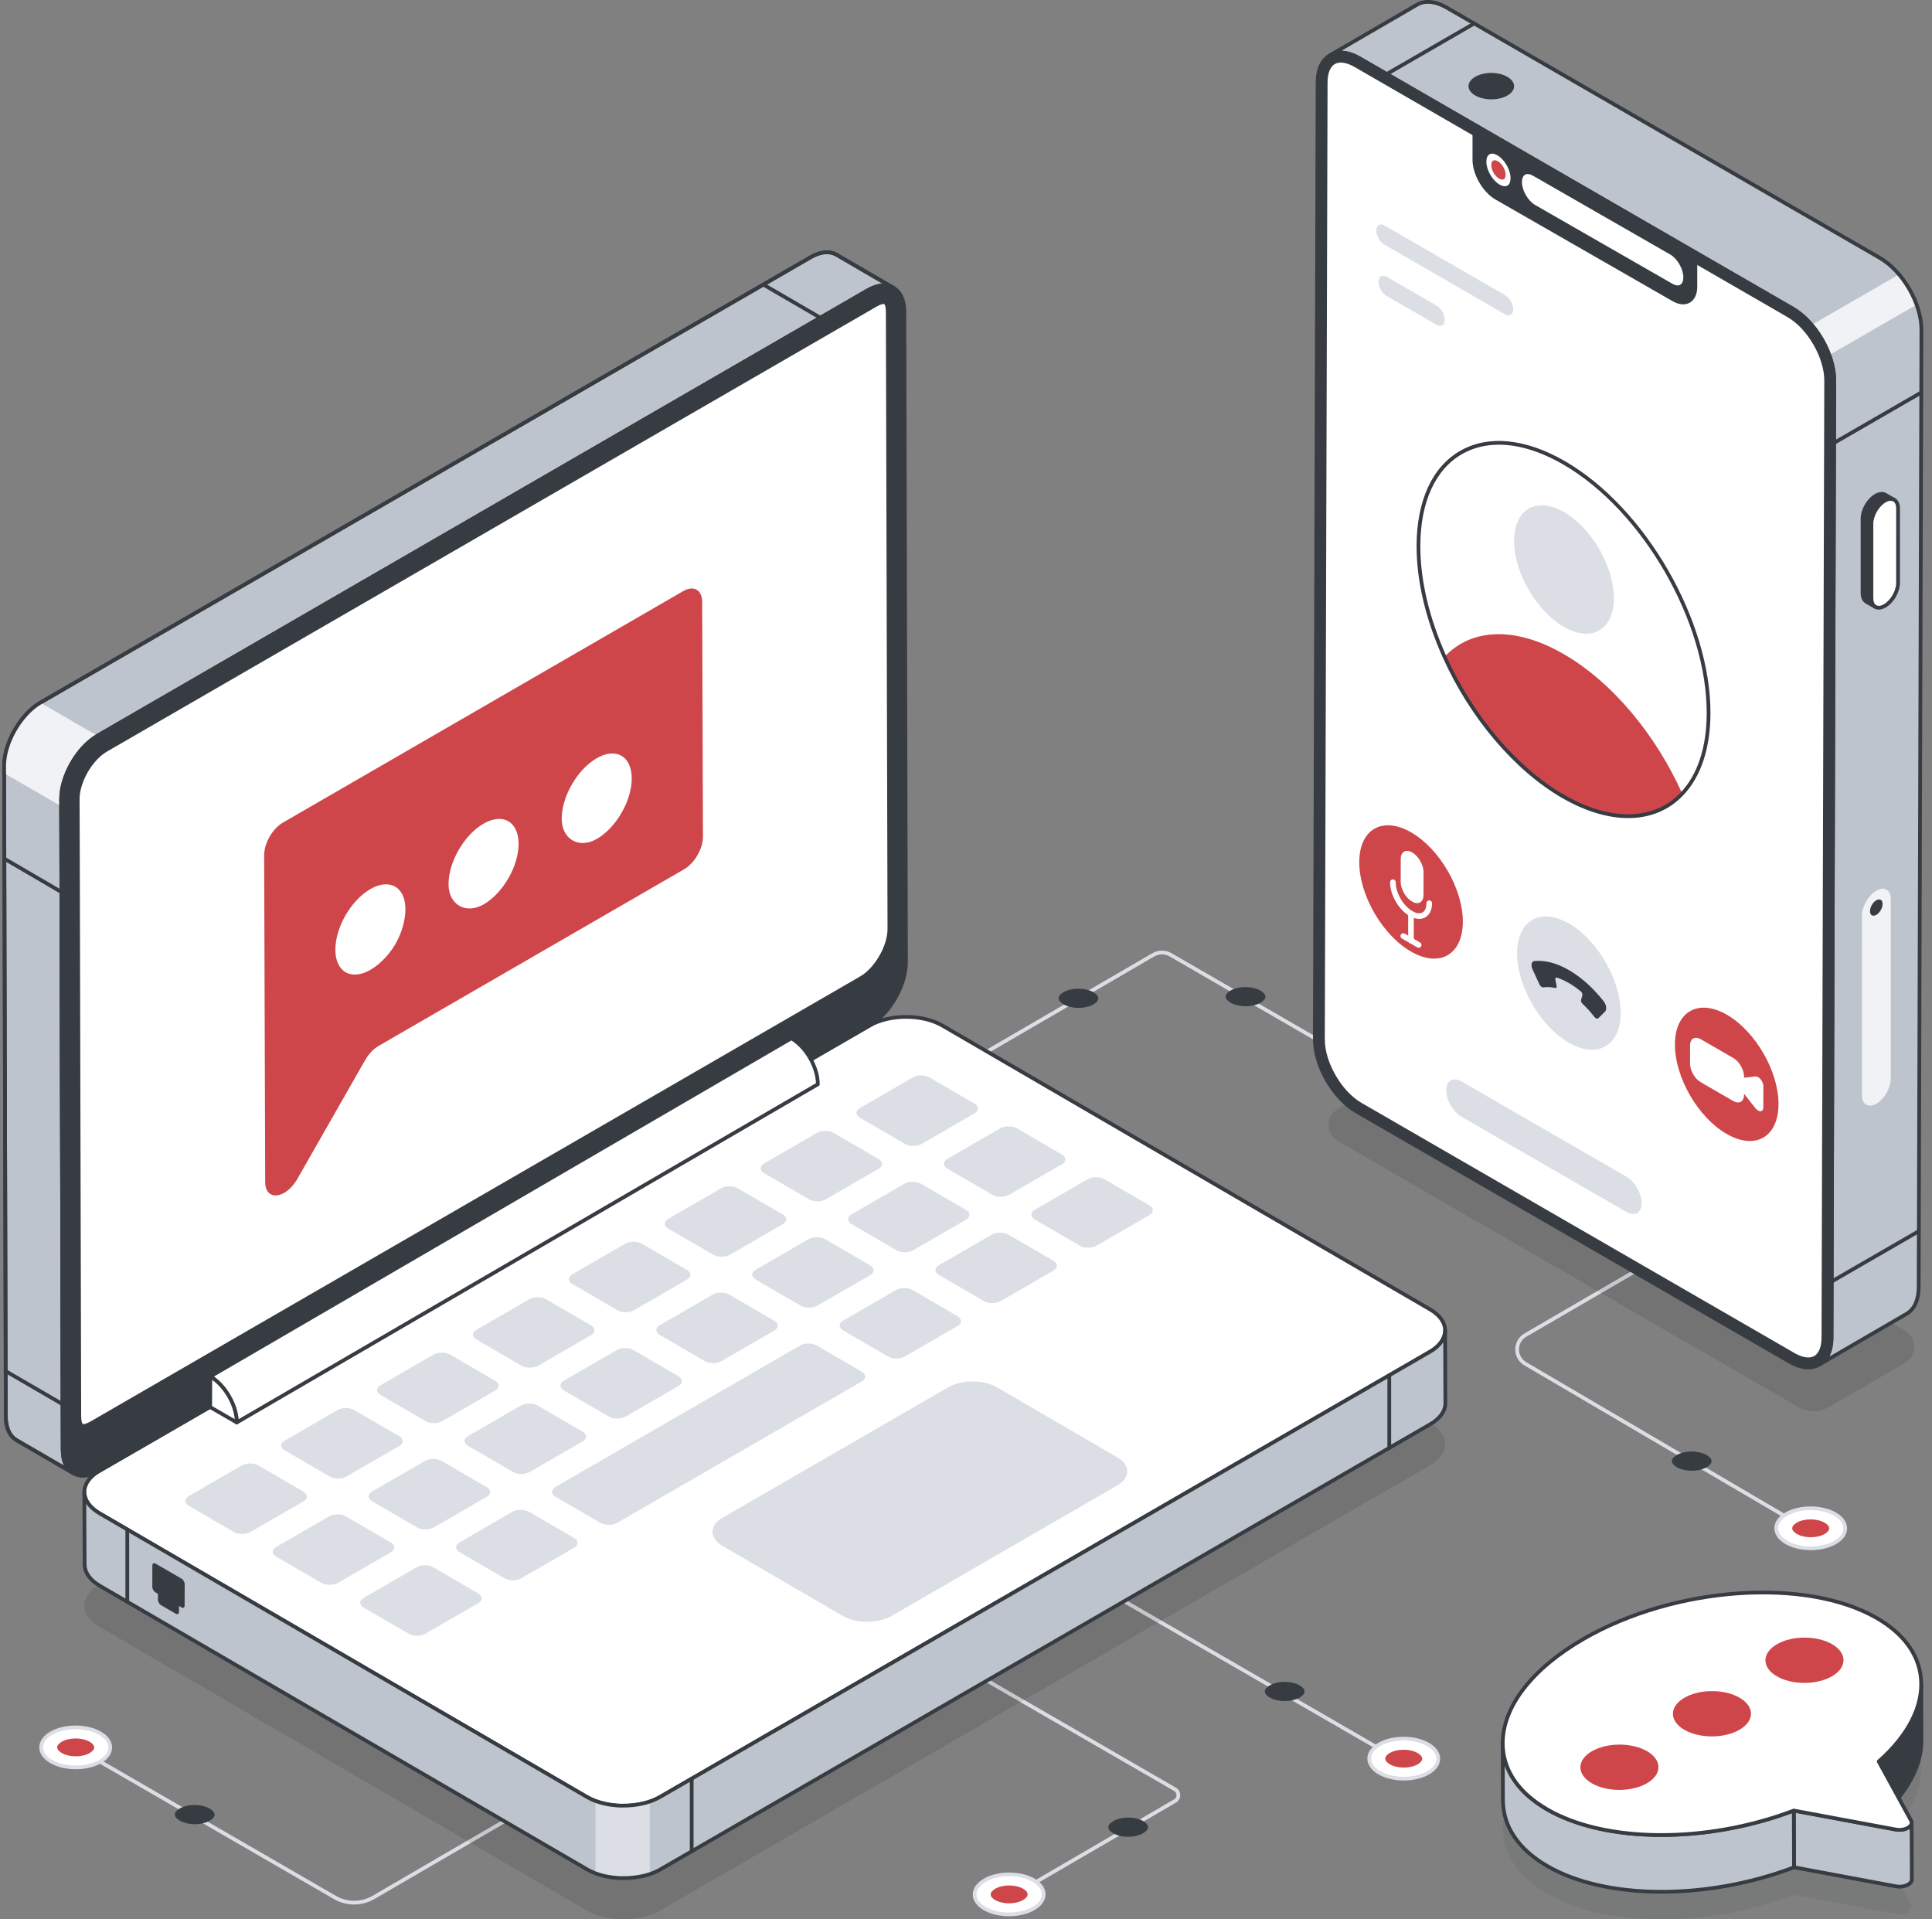 <svg width="151" height="150" viewBox="0 0 151 150" fill="none" xmlns="http://www.w3.org/2000/svg">
<rect x="0" y="0" width="151" height="150" fill="#808080" stroke="none"/>
<path d="M140.461 119.197C140.436 119.197 140.41 119.191 140.387 119.177L119.146 106.711C118.698 106.451 118.428 105.985 118.428 105.465C118.426 104.944 118.695 104.478 119.143 104.216L134.041 95.546C134.111 95.504 134.201 95.529 134.241 95.598C134.282 95.668 134.258 95.758 134.189 95.799L119.291 104.469C118.933 104.677 118.72 105.049 118.72 105.464C118.721 105.879 118.936 106.251 119.293 106.458L140.535 118.923C140.605 118.965 140.628 119.055 140.587 119.124C140.56 119.172 140.511 119.197 140.461 119.197Z" fill="#DBDEE4"/>
<path d="M139.621 120.546C138.564 119.935 138.558 118.944 139.608 118.333C140.658 117.722 142.366 117.723 143.423 118.333C144.48 118.944 144.485 119.935 143.435 120.546C142.385 121.157 140.677 121.158 139.621 120.546Z" fill="white"/>
<path d="M141.529 121.147C140.812 121.147 140.094 120.989 139.547 120.673C138.987 120.349 138.678 119.91 138.678 119.435C138.676 118.965 138.981 118.528 139.534 118.206C140.622 117.572 142.399 117.572 143.496 118.205C144.055 118.529 144.364 118.968 144.364 119.442C144.365 119.913 144.061 120.349 143.508 120.671C142.963 120.989 142.246 121.147 141.529 121.147ZM141.511 118.019C140.847 118.019 140.184 118.165 139.681 118.459C139.222 118.726 138.97 119.073 138.97 119.435C138.971 119.8 139.228 120.15 139.693 120.419C140.708 121.006 142.353 121.006 143.361 120.419C143.82 120.152 144.073 119.806 144.072 119.443C144.071 119.078 143.815 118.729 143.35 118.459C142.842 118.166 142.177 118.019 141.511 118.019Z" fill="#DBDEE4"/>
<path d="M141.514 118.742C141.926 118.742 142.325 118.836 142.608 119C142.835 119.131 142.966 119.293 142.966 119.443C142.966 119.592 142.839 119.752 142.615 119.881C142.335 120.045 141.937 120.139 141.525 120.139C141.114 120.139 140.715 120.045 140.433 119.881C140.205 119.75 140.074 119.588 140.074 119.437C140.074 119.289 140.202 119.129 140.425 118.999C140.706 118.836 141.103 118.742 141.514 118.742Z" fill="#CE464A"/>
<path d="M132.213 113.439C132.655 113.439 133.083 113.54 133.387 113.716C133.632 113.857 133.772 114.031 133.772 114.192C133.772 114.351 133.635 114.523 133.395 114.663C133.093 114.838 132.666 114.939 132.225 114.939C131.783 114.939 131.355 114.838 131.051 114.662C130.806 114.521 130.666 114.347 130.666 114.186C130.666 114.027 130.803 113.855 131.043 113.715C131.344 113.54 131.771 113.439 132.213 113.439Z" fill="#373B42"/>
<path d="M27.679 148.839C27.135 148.839 26.589 148.699 26.102 148.418L6.232 136.928C6.161 136.888 6.138 136.798 6.178 136.728C6.218 136.657 6.309 136.634 6.378 136.674L26.249 148.163C27.134 148.676 28.233 148.673 29.117 148.16L48.851 136.675C48.921 136.633 49.011 136.657 49.052 136.727C49.092 136.797 49.069 136.887 48.999 136.927L29.265 148.412C28.775 148.697 28.227 148.839 27.679 148.839Z" fill="#DBDEE4"/>
<path d="M7.815 135.454C8.872 136.065 8.878 137.056 7.828 137.667C6.778 138.278 5.07 138.278 4.013 137.667C2.956 137.056 2.951 136.065 4.001 135.455C5.051 134.843 6.759 134.843 7.815 135.454Z" fill="white"/>
<path d="M5.925 138.269C5.207 138.269 4.488 138.111 3.941 137.795C3.381 137.471 3.072 137.032 3.072 136.558C3.072 136.087 3.376 135.65 3.929 135.329C5.019 134.695 6.795 134.696 7.89 135.328C8.451 135.652 8.76 136.091 8.76 136.565C8.761 137.036 8.457 137.473 7.904 137.795C7.359 138.111 6.642 138.269 5.925 138.269ZM5.907 135.142C5.243 135.142 4.579 135.288 4.076 135.581C3.617 135.849 3.364 136.196 3.365 136.558C3.366 136.922 3.622 137.272 4.087 137.541C5.101 138.128 6.747 138.129 7.756 137.543C8.215 137.276 8.468 136.928 8.467 136.567C8.466 136.202 8.209 135.852 7.743 135.583C7.236 135.288 6.57 135.142 5.907 135.142Z" fill="#DBDEE4"/>
<path d="M5.921 137.26C5.509 137.26 5.11 137.166 4.827 137.002C4.6 136.871 4.47 136.709 4.469 136.559C4.469 136.41 4.596 136.25 4.82 136.121C5.1 135.957 5.498 135.863 5.91 135.863C6.321 135.863 6.72 135.957 7.002 136.121C7.23 136.252 7.361 136.414 7.361 136.565C7.361 136.713 7.233 136.873 7.01 137.003C6.729 137.166 6.332 137.26 5.921 137.26Z" fill="#CE464A"/>
<path d="M15.223 142.564C14.781 142.564 14.353 142.463 14.049 142.287C13.804 142.146 13.664 141.972 13.664 141.811C13.664 141.652 13.801 141.48 14.041 141.34C14.343 141.165 14.77 141.064 15.211 141.064C15.653 141.064 16.081 141.165 16.385 141.341C16.63 141.482 16.77 141.656 16.77 141.817C16.77 141.976 16.633 142.148 16.393 142.288C16.092 142.463 15.666 142.564 15.223 142.564Z" fill="#373B42"/>
<path d="M77.887 149.018C77.837 149.018 77.788 148.992 77.761 148.945C77.721 148.876 77.744 148.786 77.814 148.745L91.764 140.626C91.883 140.557 91.954 140.433 91.953 140.296C91.953 140.158 91.882 140.035 91.763 139.966L70.728 127.803C70.657 127.763 70.634 127.673 70.674 127.603C70.714 127.532 70.805 127.509 70.874 127.549L91.91 139.712C92.12 139.833 92.246 140.052 92.246 140.295C92.246 140.538 92.121 140.756 91.911 140.877L77.961 148.996C77.938 149.011 77.913 149.018 77.887 149.018Z" fill="#DBDEE4"/>
<path d="M110.265 138.236C110.24 138.236 110.215 138.23 110.192 138.216L78.806 120.069C78.735 120.028 78.712 119.938 78.752 119.868C78.792 119.797 78.883 119.775 78.952 119.814L110.338 137.962C110.409 138.002 110.432 138.092 110.392 138.162C110.365 138.209 110.316 138.236 110.265 138.236Z" fill="#DBDEE4"/>
<path d="M107.812 138.548C106.755 137.937 106.749 136.946 107.799 136.335C108.849 135.724 110.558 135.725 111.615 136.335C112.671 136.946 112.677 137.937 111.627 138.548C110.577 139.159 108.869 139.16 107.812 138.548Z" fill="white"/>
<path d="M109.721 139.149C109.004 139.149 108.286 138.991 107.738 138.674C107.178 138.35 106.87 137.911 106.869 137.437C106.868 136.966 107.172 136.529 107.725 136.208C108.815 135.574 110.592 135.574 111.687 136.207C112.247 136.531 112.556 136.97 112.556 137.444C112.557 137.915 112.252 138.352 111.699 138.673C111.155 138.991 110.438 139.149 109.721 139.149ZM109.703 136.021C109.039 136.021 108.376 136.168 107.872 136.461C107.413 136.728 107.161 137.074 107.162 137.437C107.162 137.802 107.419 138.151 107.885 138.421C108.898 139.008 110.544 139.008 111.552 138.421C112.011 138.154 112.264 137.807 112.263 137.445C112.263 137.08 112.006 136.731 111.541 136.462C111.033 136.168 110.368 136.021 109.703 136.021Z" fill="#DBDEE4"/>
<path d="M109.706 136.744C110.117 136.744 110.516 136.838 110.799 137.002C111.026 137.133 111.157 137.295 111.158 137.445C111.158 137.594 111.03 137.754 110.807 137.883C110.526 138.047 110.129 138.141 109.717 138.141C109.305 138.141 108.907 138.047 108.624 137.883C108.396 137.752 108.266 137.59 108.266 137.439C108.266 137.291 108.393 137.131 108.617 137.001C108.897 136.838 109.294 136.744 109.706 136.744Z" fill="#CE464A"/>
<path d="M100.402 131.441C100.845 131.441 101.273 131.543 101.577 131.718C101.821 131.859 101.961 132.033 101.961 132.194C101.961 132.353 101.824 132.525 101.584 132.665C101.283 132.84 100.856 132.941 100.414 132.941C99.972 132.941 99.544 132.84 99.24 132.664C98.996 132.523 98.856 132.349 98.856 132.188C98.856 132.029 98.993 131.857 99.232 131.717C99.534 131.542 99.96 131.441 100.402 131.441Z" fill="#373B42"/>
<path d="M65.621 89.037C65.57 89.037 65.521 89.011 65.495 88.965C65.454 88.895 65.477 88.805 65.547 88.764L90.06 74.498C90.523 74.228 91.101 74.227 91.566 74.495L116.242 88.764C116.313 88.804 116.336 88.894 116.296 88.964C116.254 89.034 116.165 89.056 116.096 89.018L91.42 74.75C91.045 74.532 90.58 74.534 90.208 74.751L65.695 89.017C65.671 89.031 65.646 89.037 65.621 89.037Z" fill="#DBDEE4"/>
<path d="M69.846 22.507C69.324 22.199 68.602 22.238 67.797 22.706L7.646 57.491C7.638 57.498 7.631 57.498 7.623 57.507C6.794 57.99 6.057 58.821 5.543 59.774C5.075 60.635 4.776 61.587 4.783 62.456V62.894L4.906 113.3C4.906 114.2 5.229 114.837 5.742 115.137L1.283 112.547C0.777 112.247 0.455 111.61 0.455 110.703L0.324 60.428V59.859C0.324 58.991 0.616 58.046 1.084 57.185C1.606 56.24 2.335 55.402 3.149 54.917C3.164 54.91 3.172 54.902 3.187 54.894L63.346 20.109C64.144 19.648 64.866 19.61 65.388 19.91L69.846 22.507Z" fill="#BEC4CD"/>
<path d="M5.742 115.283C5.717 115.283 5.692 115.277 5.669 115.263L1.21 112.673C0.628 112.329 0.308 111.629 0.308 110.703L0.178 59.858C0.178 59.01 0.454 58.035 0.956 57.115C1.519 56.093 2.271 55.268 3.074 54.791C3.098 54.776 3.108 54.77 3.122 54.764L63.272 19.983C64.087 19.514 64.864 19.442 65.459 19.783L69.909 22.375C69.912 22.376 69.915 22.379 69.918 22.38L69.919 22.381C69.919 22.381 69.919 22.381 69.92 22.381C69.989 22.422 70.012 22.511 69.972 22.581C69.93 22.651 69.841 22.674 69.771 22.634H69.77L69.762 22.628C69.264 22.341 68.591 22.413 67.869 22.834L7.722 57.616C7.714 57.622 7.705 57.627 7.698 57.631C6.911 58.092 6.192 58.877 5.671 59.844C5.185 60.738 4.922 61.665 4.929 62.456V62.895L5.051 113.301C5.051 114.117 5.322 114.724 5.814 115.011L5.816 115.012C5.885 115.052 5.909 115.142 5.868 115.212C5.841 115.257 5.792 115.283 5.742 115.283ZM64.63 19.861C64.261 19.861 63.848 19.988 63.418 20.236L3.259 55.02C3.237 55.034 3.226 55.04 3.211 55.048C2.464 55.493 1.75 56.279 1.211 57.255C0.733 58.133 0.469 59.057 0.469 59.858V60.426L0.6 110.702C0.6 111.521 0.869 112.132 1.357 112.421L5.015 114.545C4.847 114.204 4.758 113.783 4.758 113.3L4.636 62.455C4.628 61.617 4.904 60.639 5.414 59.703C5.96 58.691 6.716 57.866 7.544 57.381C7.548 57.379 7.552 57.377 7.555 57.374C7.56 57.371 7.565 57.367 7.571 57.364L67.721 22.58C68.155 22.328 68.578 22.189 68.967 22.165L65.312 20.035C65.111 19.919 64.88 19.861 64.63 19.861Z" fill="#373B42"/>
<path d="M7.623 57.507C6.794 57.99 6.057 58.821 5.543 59.774C5.075 60.635 4.776 61.587 4.783 62.456V62.894C4.776 62.925 4.768 62.963 4.76 62.994L0.324 60.426V59.858C0.324 58.989 0.616 58.044 1.084 57.183C1.606 56.238 2.335 55.401 3.149 54.916L7.623 57.507Z" fill="#F0F2F5"/>
<g opacity="0.1">
<path d="M7.786 123.815C6.202 124.731 6.193 126.22 7.767 127.136L45.865 149.309C47.44 150.225 50.006 150.225 51.59 149.309L111.749 114.526C113.338 113.607 113.342 112.121 111.768 111.205L73.669 89.032C72.095 88.116 69.533 88.113 67.945 89.032L7.786 123.815Z" fill="black"/>
</g>
<path d="M7.788 114.942C6.203 115.858 6.194 117.347 7.769 118.263L45.867 140.436C47.442 141.352 50.008 141.352 51.592 140.436L111.751 105.653C113.34 104.734 113.344 103.248 111.77 102.331L73.671 80.159C72.097 79.243 69.535 79.24 67.947 80.159L7.788 114.942Z" fill="white"/>
<path d="M48.726 141.267C47.662 141.267 46.601 141.033 45.794 140.562L7.695 118.389C6.89 117.92 6.447 117.287 6.447 116.608C6.449 115.924 6.898 115.287 7.715 114.815L67.874 80.031C69.498 79.092 72.131 79.091 73.745 80.031L111.844 102.204C112.65 102.673 113.094 103.306 113.092 103.985C113.092 104.669 112.642 105.306 111.824 105.778L51.665 140.562C50.854 141.032 49.789 141.267 48.726 141.267ZM70.813 79.616C69.803 79.616 68.792 79.839 68.02 80.285L7.861 115.069C7.139 115.486 6.741 116.033 6.74 116.609C6.739 117.18 7.131 117.723 7.842 118.137L45.941 140.31C47.474 141.202 49.976 141.202 51.518 140.309L111.677 105.525C112.4 105.108 112.798 104.56 112.799 103.985C112.801 103.415 112.408 102.872 111.695 102.458L73.596 80.285C72.831 79.839 71.823 79.616 70.813 79.616Z" fill="#373B42"/>
<path d="M52.229 95.253C51.864 95.465 51.865 95.806 52.224 96.015L55.738 98.06C56.101 98.272 56.686 98.272 57.052 98.06L61.175 95.676C61.54 95.465 61.542 95.126 61.179 94.914L57.665 92.869C57.305 92.659 56.717 92.657 56.352 92.869L52.229 95.253Z" fill="#DBDEE4"/>
<path d="M59.721 90.921C59.356 91.132 59.358 91.474 59.717 91.683L63.23 93.728C63.594 93.94 64.179 93.94 64.544 93.728L68.667 91.344C69.032 91.132 69.034 90.793 68.671 90.582L65.157 88.537C64.797 88.327 64.209 88.325 63.844 88.537L59.721 90.921Z" fill="#DBDEE4"/>
<path d="M74.047 90.567C73.682 90.779 73.684 91.12 74.043 91.329L77.557 93.375C77.92 93.586 78.505 93.586 78.87 93.375L82.993 90.99C83.358 90.779 83.36 90.44 82.997 90.228L79.484 88.183C79.124 87.974 78.535 87.972 78.17 88.183L74.047 90.567Z" fill="#DBDEE4"/>
<path d="M67.215 86.591C66.85 86.802 66.852 87.144 67.211 87.353L70.725 89.398C71.088 89.61 71.673 89.61 72.038 89.398L76.161 87.014C76.526 86.802 76.528 86.463 76.165 86.252L72.651 84.207C72.291 83.997 71.704 83.995 71.338 84.207L67.215 86.591Z" fill="#DBDEE4"/>
<path d="M66.555 94.9C66.19 95.111 66.191 95.452 66.551 95.662L70.064 97.707C70.427 97.918 71.013 97.918 71.378 97.707L75.501 95.323C75.866 95.111 75.868 94.772 75.505 94.561L71.991 92.515C71.631 92.306 71.043 92.304 70.678 92.515L66.555 94.9Z" fill="#DBDEE4"/>
<path d="M65.895 103.208C65.53 103.42 65.531 103.761 65.891 103.97L69.404 106.015C69.764 106.225 70.352 106.227 70.718 106.015L74.841 103.631C75.206 103.42 75.204 103.078 74.845 102.869L71.331 100.824C70.971 100.615 70.383 100.612 70.018 100.824L65.895 103.208Z" fill="#DBDEE4"/>
<path d="M59.061 99.231C58.696 99.443 58.697 99.784 59.057 99.994L62.57 102.039C62.933 102.25 63.518 102.25 63.884 102.039L68.007 99.655C68.372 99.443 68.374 99.104 68.011 98.892L64.497 96.847C64.137 96.638 63.549 96.636 63.184 96.847L59.061 99.231Z" fill="#DBDEE4"/>
<path d="M22.255 112.585C21.893 112.794 21.892 113.137 22.251 113.347L25.765 115.392C26.128 115.603 26.716 115.601 27.078 115.392L31.204 113.006C31.57 112.795 31.572 112.456 31.209 112.244L27.695 110.199C27.335 109.99 26.747 109.987 26.382 110.199L22.255 112.585Z" fill="#DBDEE4"/>
<path d="M14.761 116.917C14.399 117.126 14.397 117.469 14.757 117.679L18.27 119.724C18.634 119.935 19.222 119.933 19.584 119.724L23.71 117.338C24.076 117.127 24.078 116.788 23.715 116.576L20.201 114.531C19.841 114.322 19.253 114.319 18.888 114.531L14.761 116.917Z" fill="#DBDEE4"/>
<path d="M29.087 116.563C28.725 116.772 28.724 117.116 29.083 117.325L32.597 119.37C32.96 119.582 33.548 119.58 33.91 119.37L38.036 116.985C38.402 116.773 38.404 116.434 38.041 116.223L34.527 114.177C34.167 113.968 33.579 113.966 33.214 114.177L29.087 116.563Z" fill="#DBDEE4"/>
<path d="M21.595 120.893C21.233 121.102 21.231 121.446 21.591 121.655L25.104 123.701C25.467 123.912 26.056 123.91 26.418 123.701L30.544 121.315C30.91 121.103 30.912 120.764 30.549 120.553L27.035 118.507C26.675 118.298 26.087 118.296 25.722 118.507L21.595 120.893Z" fill="#DBDEE4"/>
<path d="M29.747 108.255C29.385 108.464 29.384 108.807 29.743 109.017L33.257 111.062C33.62 111.273 34.209 111.271 34.57 111.062L38.697 108.676C39.062 108.465 39.064 108.126 38.701 107.914L35.187 105.869C34.827 105.659 34.239 105.657 33.874 105.869L29.747 108.255Z" fill="#DBDEE4"/>
<path d="M28.427 124.872C28.065 125.081 28.063 125.424 28.423 125.634L31.936 127.679C32.297 127.888 32.888 127.888 33.25 127.679L37.376 125.293C37.742 125.082 37.74 124.74 37.381 124.531L33.867 122.486C33.507 122.277 32.919 122.274 32.554 122.486L28.427 124.872Z" fill="#DBDEE4"/>
<path d="M35.919 120.54C35.557 120.749 35.556 121.092 35.915 121.302L39.429 123.347C39.789 123.556 40.38 123.556 40.742 123.347L44.868 120.961C45.234 120.75 45.232 120.408 44.873 120.199L41.359 118.154C40.999 117.945 40.411 117.942 40.046 118.154L35.919 120.54Z" fill="#DBDEE4"/>
<path d="M43.413 116.207C43.051 116.416 43.05 116.759 43.409 116.969L46.923 119.014C47.283 119.223 47.875 119.223 48.236 119.014L67.348 107.963C67.713 107.752 67.712 107.41 67.353 107.201L63.839 105.156C63.479 104.947 62.891 104.944 62.525 105.156L43.413 116.207Z" fill="#DBDEE4"/>
<path d="M44.074 107.899C43.711 108.108 43.71 108.452 44.069 108.661L47.583 110.706C47.946 110.918 48.535 110.916 48.896 110.706L53.023 108.321C53.388 108.109 53.39 107.77 53.027 107.559L49.514 105.513C49.154 105.304 48.566 105.302 48.2 105.513L44.074 107.899Z" fill="#DBDEE4"/>
<path d="M36.581 112.231C36.219 112.44 36.218 112.784 36.577 112.993L40.091 115.038C40.454 115.25 41.042 115.248 41.404 115.038L45.531 112.653C45.896 112.441 45.898 112.102 45.535 111.891L42.021 109.845C41.661 109.636 41.073 109.634 40.708 109.845L36.581 112.231Z" fill="#DBDEE4"/>
<path d="M51.569 103.564C51.204 103.775 51.205 104.116 51.564 104.326L55.078 106.371C55.441 106.582 56.026 106.582 56.392 106.371L60.514 103.987C60.88 103.775 60.882 103.436 60.519 103.225L57.005 101.179C56.645 100.97 56.057 100.968 55.692 101.179L51.569 103.564Z" fill="#DBDEE4"/>
<path d="M44.737 99.585C44.372 99.797 44.373 100.138 44.732 100.347L48.246 102.392C48.609 102.604 49.194 102.604 49.559 102.392L53.682 100.008C54.048 99.797 54.05 99.458 53.687 99.246L50.173 97.201C49.813 96.992 49.225 96.989 48.86 97.201L44.737 99.585Z" fill="#DBDEE4"/>
<path d="M37.242 103.922C36.879 104.132 36.878 104.475 37.237 104.685L40.751 106.73C41.114 106.941 41.703 106.939 42.064 106.73L46.191 104.344C46.556 104.133 46.558 103.794 46.195 103.582L42.681 101.537C42.322 101.327 41.733 101.325 41.368 101.537L37.242 103.922Z" fill="#DBDEE4"/>
<path d="M80.881 94.544C80.516 94.756 80.518 95.097 80.877 95.306L84.391 97.351C84.751 97.561 85.339 97.563 85.704 97.351L89.827 94.967C90.192 94.755 90.191 94.414 89.831 94.205L86.317 92.16C85.957 91.951 85.37 91.948 85.004 92.16L80.881 94.544Z" fill="#DBDEE4"/>
<path d="M73.387 98.876C73.022 99.088 73.023 99.429 73.383 99.638L76.897 101.683C77.257 101.893 77.845 101.895 78.21 101.683L82.333 99.299C82.698 99.088 82.697 98.746 82.337 98.537L78.823 96.492C78.463 96.282 77.875 96.28 77.51 96.492L73.387 98.876Z" fill="#DBDEE4"/>
<path d="M7.641 57.489C6.057 58.405 4.774 60.631 4.779 62.454L4.905 113.298C4.91 115.121 6.201 115.859 7.785 114.942L67.944 80.159C69.533 79.24 70.812 77.017 70.806 75.193L70.681 24.35C70.676 22.526 69.389 21.787 67.8 22.706L7.641 57.489Z" fill="#373B42"/>
<path d="M6.498 115.483C6.199 115.483 5.922 115.412 5.675 115.27C5.087 114.932 4.761 114.231 4.758 113.297L4.633 62.453C4.628 60.584 5.944 58.3 7.568 57.361L67.727 22.577C68.544 22.106 69.32 22.033 69.911 22.372C70.5 22.711 70.825 23.413 70.828 24.348L70.953 75.192C70.959 77.061 69.642 79.345 68.018 80.284L7.859 115.068C7.382 115.344 6.919 115.483 6.498 115.483ZM7.715 57.616C6.172 58.508 4.921 60.677 4.925 62.453L5.051 113.296C5.053 114.122 5.327 114.733 5.822 115.018C6.319 115.303 6.99 115.232 7.712 114.814L67.871 80.03C69.413 79.138 70.665 76.968 70.66 75.193L70.535 24.349C70.532 23.523 70.259 22.911 69.764 22.627C69.268 22.341 68.596 22.414 67.874 22.831L7.715 57.616Z" fill="#373B42"/>
<path d="M16.436 107.577L61.852 81.144C62.999 81.808 63.925 83.416 63.922 84.736L18.505 111.168C18.508 109.848 17.582 108.24 16.436 107.577Z" fill="white"/>
<path d="M18.503 111.314C18.478 111.314 18.453 111.308 18.43 111.295C18.385 111.269 18.356 111.22 18.356 111.167C18.36 109.896 17.465 108.342 16.361 107.703C16.316 107.677 16.287 107.629 16.287 107.576C16.287 107.525 16.315 107.477 16.36 107.45L61.776 81.018C61.822 80.992 61.879 80.991 61.923 81.017C63.109 81.704 64.07 83.372 64.066 84.737C64.066 84.788 64.038 84.837 63.993 84.863L18.577 111.295C18.554 111.308 18.529 111.314 18.503 111.314ZM16.716 107.582C17.734 108.284 18.544 109.689 18.64 110.919L63.773 84.653C63.74 83.426 62.897 81.963 61.85 81.314L16.716 107.582Z" fill="#373B42"/>
<path d="M16.434 107.576C17.581 108.239 18.508 109.847 18.504 111.167L16.428 109.967L16.434 107.576Z" fill="white"/>
<path d="M18.504 111.314C18.478 111.314 18.453 111.308 18.43 111.295L16.355 110.094C16.31 110.068 16.281 110.019 16.281 109.966L16.287 107.575C16.287 107.524 16.315 107.476 16.361 107.449C16.407 107.423 16.463 107.423 16.507 107.449C17.693 108.136 18.654 109.804 18.65 111.169C18.65 111.22 18.622 111.268 18.576 111.295C18.554 111.308 18.529 111.314 18.504 111.314ZM16.575 109.884L18.346 110.908C18.248 109.78 17.51 108.499 16.581 107.844L16.575 109.884Z" fill="#373B42"/>
<path d="M6.499 111.444C6.223 111.444 6.2 110.874 6.199 110.699L6.074 62.449C6.07 61.089 7.106 59.295 8.289 58.61L68.448 23.827C68.793 23.627 69.012 23.605 69.09 23.605C69.371 23.605 69.386 24.227 69.387 24.351L69.512 72.601C69.515 73.962 68.48 75.755 67.297 76.439L7.138 111.223C6.795 111.422 6.577 111.444 6.499 111.444Z" fill="white"/>
<path d="M6.499 111.59C6.213 111.59 6.055 111.274 6.053 110.7L5.928 62.45C5.924 61.044 6.994 59.191 8.216 58.483L68.375 23.7C68.737 23.491 68.979 23.459 69.09 23.459C69.37 23.459 69.529 23.776 69.533 24.35L69.657 72.6C69.661 74.006 68.592 75.859 67.369 76.566L7.21 111.35C6.85 111.559 6.61 111.59 6.499 111.59ZM69.09 23.752C69.038 23.752 68.845 23.767 68.521 23.954L8.362 58.738C7.218 59.4 6.217 61.134 6.22 62.449L6.346 110.699C6.347 111.084 6.436 111.298 6.498 111.298C6.55 111.298 6.742 111.284 7.064 111.097L67.223 76.314C68.368 75.651 69.368 73.918 69.364 72.603L69.241 24.352C69.238 23.966 69.15 23.752 69.09 23.752Z" fill="#373B42"/>
<path d="M69.514 72.604C69.514 73.963 68.481 75.759 67.299 76.438L7.138 111.225C6.794 111.421 6.577 111.446 6.5 111.446C6.223 111.446 6.197 110.875 6.197 110.7L6.089 67.295L6.074 62.447C6.069 61.089 7.107 59.293 8.289 58.609L68.45 23.827C68.795 23.626 69.011 23.605 69.087 23.605C69.37 23.605 69.385 24.228 69.385 24.352L69.405 30.686L69.514 72.604Z" fill="white"/>
<path d="M6.501 111.592C6.096 111.592 6.052 110.968 6.052 110.7L5.928 62.448C5.923 61.043 6.991 59.19 8.216 58.481L68.377 23.7C68.737 23.491 68.977 23.459 69.088 23.459C69.489 23.459 69.532 24.083 69.532 24.352L69.553 30.686L69.66 72.604C69.66 72.605 69.66 72.605 69.66 72.605C69.66 74.014 68.591 75.865 67.372 76.565L7.211 111.351C6.828 111.569 6.586 111.592 6.501 111.592ZM69.088 23.752C69.037 23.752 68.845 23.766 68.524 23.953L8.362 58.735C7.216 59.398 6.215 61.132 6.22 62.447L6.236 67.295L6.344 110.7C6.344 111.054 6.427 111.3 6.501 111.3C6.535 111.3 6.726 111.291 7.066 111.097L67.226 76.311C68.367 75.655 69.367 73.923 69.367 72.605L69.239 24.352C69.239 24.013 69.157 23.752 69.088 23.752Z" fill="#373B42"/>
<path d="M5.742 115.283C5.717 115.283 5.692 115.277 5.669 115.263L1.21 112.673C0.628 112.329 0.308 111.629 0.308 110.703L0.178 59.858C0.178 59.01 0.454 58.035 0.956 57.115C1.519 56.093 2.271 55.268 3.074 54.791C3.098 54.776 3.108 54.77 3.122 54.764L63.272 19.983C64.087 19.514 64.864 19.442 65.459 19.783L69.909 22.375C69.912 22.376 69.915 22.379 69.918 22.38L69.919 22.381C69.919 22.381 69.919 22.381 69.92 22.381C69.989 22.422 70.012 22.511 69.972 22.581C69.93 22.651 69.841 22.674 69.771 22.634H69.77L69.762 22.628C69.264 22.341 68.591 22.413 67.869 22.834L7.722 57.616C7.714 57.622 7.705 57.627 7.698 57.631C6.911 58.092 6.192 58.877 5.671 59.844C5.185 60.738 4.922 61.665 4.929 62.456V62.895L5.051 113.301C5.051 114.117 5.322 114.724 5.814 115.011L5.816 115.012C5.885 115.052 5.909 115.142 5.868 115.212C5.841 115.257 5.792 115.283 5.742 115.283ZM64.63 19.861C64.261 19.861 63.848 19.988 63.418 20.236L3.259 55.02C3.237 55.034 3.226 55.04 3.211 55.048C2.464 55.493 1.75 56.279 1.211 57.255C0.733 58.133 0.469 59.057 0.469 59.858V60.426L0.6 110.702C0.6 111.521 0.869 112.132 1.357 112.421L5.015 114.545C4.847 114.204 4.758 113.783 4.758 113.3L4.636 62.455C4.628 61.617 4.904 60.639 5.414 59.703C5.96 58.691 6.716 57.866 7.544 57.381C7.548 57.379 7.552 57.377 7.555 57.374C7.56 57.371 7.565 57.367 7.571 57.364L67.721 22.58C68.155 22.328 68.578 22.189 68.967 22.165L65.312 20.035C65.111 19.919 64.88 19.861 64.63 19.861Z" fill="#373B42"/>
<path d="M4.788 69.853C4.762 69.853 4.737 69.847 4.714 69.833L0.254 67.227C0.184 67.186 0.161 67.096 0.202 67.026C0.242 66.955 0.333 66.932 0.402 66.974L4.862 69.58C4.932 69.621 4.955 69.711 4.915 69.781C4.887 69.827 4.838 69.853 4.788 69.853Z" fill="#373B42"/>
<path d="M4.894 109.889C4.868 109.889 4.844 109.883 4.82 109.869L0.365 107.281C0.296 107.241 0.272 107.151 0.313 107.081C0.353 107.011 0.443 106.986 0.513 107.028L4.968 109.616C5.038 109.656 5.061 109.746 5.021 109.816C4.994 109.863 4.944 109.889 4.894 109.889Z" fill="#373B42"/>
<path d="M56.482 118.608C55.427 119.218 55.422 120.207 56.47 120.816L65.875 126.29C66.923 126.9 68.626 126.9 69.681 126.29L87.301 116.103C88.361 115.489 88.367 114.501 87.319 113.892L77.914 108.418C76.866 107.808 75.163 107.808 74.103 108.421L56.482 118.608Z" fill="#DBDEE4"/>
<path d="M112.965 109.645C112.972 110.248 112.576 110.851 111.774 111.311L51.614 146.097C51.361 146.247 51.083 146.363 50.791 146.46C50.125 146.687 49.367 146.791 48.61 146.778H48.603C47.878 146.766 47.166 146.642 46.544 146.409C46.311 146.318 46.091 146.214 45.89 146.097L7.794 123.929C7.011 123.469 6.616 122.872 6.616 122.269L6.59 116.616C6.597 117.206 6.991 117.802 7.768 118.263L45.864 140.431C46.071 140.554 46.298 140.658 46.543 140.749C47.165 140.982 47.884 141.106 48.602 141.119V141.112C49.36 141.125 50.124 141.021 50.791 140.788C51.076 140.69 51.347 140.574 51.593 140.431L111.754 105.645C112.543 105.191 112.945 104.575 112.945 103.979L112.965 109.645Z" fill="#BEC4CD"/>
<path d="M9.949 125.328C9.869 125.328 9.803 125.262 9.803 125.182V119.535C9.803 119.455 9.869 119.389 9.949 119.389C10.029 119.389 10.095 119.455 10.095 119.535V125.182C10.095 125.262 10.03 125.328 9.949 125.328Z" fill="#373B42"/>
<path d="M54.06 144.83C53.98 144.83 53.914 144.764 53.914 144.684V139.004C53.914 138.923 53.98 138.857 54.06 138.857C54.141 138.857 54.207 138.923 54.207 139.004V144.684C54.207 144.764 54.141 144.83 54.06 144.83Z" fill="#373B42"/>
<path d="M108.582 113.305C108.502 113.305 108.436 113.239 108.436 113.159V107.478C108.436 107.398 108.502 107.332 108.582 107.332C108.662 107.332 108.728 107.398 108.728 107.478V113.159C108.728 113.24 108.662 113.305 108.582 113.305Z" fill="#373B42"/>
<path d="M50.79 140.787V146.46C50.124 146.687 49.366 146.791 48.608 146.778H48.602C47.877 146.765 47.165 146.642 46.543 146.408V140.748C47.165 140.981 47.883 141.105 48.602 141.118V141.111C49.36 141.125 50.124 141.021 50.79 140.787Z" fill="#DBDEE4"/>
<path d="M48.744 146.926C48.698 146.926 48.652 146.925 48.606 146.924C47.538 146.904 46.55 146.654 45.815 146.224L7.72 124.056C6.913 123.582 6.469 122.947 6.469 122.269L6.443 116.618C6.443 116.617 6.443 116.617 6.443 116.617V116.615C6.443 116.534 6.499 116.468 6.59 116.468C6.67 116.468 6.735 116.533 6.736 116.613C6.736 116.614 6.736 116.614 6.736 116.615C6.742 117.177 7.136 117.717 7.842 118.136L45.937 140.305C46.634 140.71 47.565 140.946 48.564 140.971C48.577 140.968 48.579 140.965 48.605 140.965C49.709 140.981 50.75 140.751 51.52 140.304L111.68 105.518C112.391 105.109 112.799 104.548 112.799 103.978C112.799 103.898 112.864 103.832 112.945 103.832C113.026 103.832 113.092 103.897 113.092 103.978L113.11 109.645C113.118 110.33 112.669 110.967 111.845 111.439L51.685 146.225C50.907 146.678 49.867 146.926 48.744 146.926ZM6.74 117.53L6.762 122.269C6.762 122.84 7.155 123.384 7.869 123.804L45.964 145.972C46.656 146.378 47.595 146.612 48.606 146.633C49.743 146.643 50.776 146.418 51.54 145.972L111.7 111.185C112.428 110.768 112.825 110.223 112.819 109.648C112.819 109.647 112.819 109.647 112.819 109.646L112.803 104.895C112.588 105.225 112.256 105.526 111.828 105.772L51.668 140.558C50.862 141.025 49.779 141.271 48.642 141.259C48.629 141.263 48.612 141.268 48.6 141.265C47.538 141.244 46.54 140.992 45.791 140.557L7.695 118.388C7.274 118.139 6.952 117.848 6.74 117.53Z" fill="#373B42"/>
<path d="M14.19 123.375C14.325 123.453 14.435 123.644 14.434 123.801L14.43 125.483C14.43 125.64 14.319 125.701 14.184 125.623L13.99 125.51L13.989 125.974C13.989 126.131 13.878 126.194 13.743 126.116L12.585 125.447C12.451 125.369 12.341 125.178 12.342 125.021L12.342 124.557L12.148 124.445C12.014 124.367 11.904 124.178 11.904 124.022L11.908 122.34C11.909 122.182 12.019 122.119 12.154 122.197L14.19 123.375Z" fill="#373B42"/>
<path d="M64.121 24.981C64.095 24.981 64.07 24.975 64.047 24.961L59.586 22.367C59.516 22.327 59.493 22.237 59.534 22.167C59.573 22.097 59.663 22.072 59.734 22.114L64.195 24.708C64.265 24.748 64.288 24.838 64.247 24.908C64.22 24.955 64.171 24.981 64.121 24.981Z" fill="#373B42"/>
<g opacity="0.1">
<path d="M104.551 89.173L140.558 109.968C141.296 110.394 142.205 110.393 142.942 109.964L148.905 106.497C149.859 105.942 149.857 104.561 148.901 104.009L112.433 82.935C111.987 82.678 111.437 82.678 110.992 82.937L104.545 86.685C103.592 87.239 103.594 88.62 104.551 89.173Z" fill="black"/>
</g>
<path d="M110.753 0.365C111.343 0.025 112.169 0.073 113.074 0.598L146.914 20.153C147.459 20.468 147.972 20.915 148.421 21.448C148.715 21.789 148.984 22.17 149.214 22.569C149.445 22.968 149.64 23.382 149.794 23.809C150.039 24.477 150.176 25.158 150.17 25.796L149.958 100.579C149.959 101.615 149.596 102.341 149.01 102.679L142.192 106.64C142.782 106.299 143.149 105.571 143.146 104.541L143.363 29.755C143.368 29.107 143.229 28.422 142.975 27.748C142.821 27.322 142.622 26.91 142.392 26.511C142.161 26.112 141.894 25.734 141.598 25.39C141.152 24.861 140.641 24.417 140.102 24.105L106.267 4.558C105.351 4.034 104.536 3.984 103.934 4.332L110.753 0.365Z" fill="#BEC4CD"/>
<path d="M141.598 25.391L148.421 21.449C148.715 21.79 148.985 22.172 149.215 22.57C149.445 22.97 149.64 23.384 149.795 23.81L142.975 27.749C142.821 27.323 142.621 26.912 142.391 26.513C142.161 26.114 141.894 25.736 141.598 25.391Z" fill="#F0F2F5"/>
<path d="M142.193 106.788C142.142 106.788 142.093 106.762 142.067 106.715C142.026 106.645 142.049 106.556 142.119 106.515L142.127 106.511C142.693 106.179 143.003 105.481 143.001 104.541L143.215 29.757C143.22 28.771 142.882 27.645 142.266 26.585C141.667 25.556 140.873 24.722 140.029 24.234L106.19 4.686C105.356 4.207 104.579 4.125 104.005 4.458C103.937 4.497 103.845 4.473 103.805 4.404C103.765 4.334 103.788 4.245 103.858 4.204L110.678 0.24C111.35 -0.147 112.226 -0.064 113.15 0.472L146.989 20.024C147.879 20.542 148.715 21.419 149.341 22.496C149.977 23.59 150.325 24.763 150.32 25.798L150.105 100.581C150.105 101.635 149.742 102.425 149.082 102.806L142.274 106.763C142.272 106.765 142.27 106.766 142.267 106.767C142.266 106.767 142.266 106.768 142.266 106.768C142.243 106.781 142.218 106.788 142.193 106.788ZM104.852 3.965C105.313 3.978 105.817 4.134 106.337 4.432L140.175 23.981C141.063 24.494 141.895 25.366 142.519 26.439C143.162 27.543 143.513 28.722 143.508 29.758L143.294 104.542C143.295 105.121 143.186 105.622 142.975 106.019L148.935 102.554C149.502 102.227 149.813 101.527 149.813 100.582L150.027 25.798C150.032 24.814 149.699 23.694 149.089 22.645C148.488 21.611 147.69 20.771 146.843 20.279L113.004 0.726C112.175 0.244 111.401 0.161 110.825 0.495L104.852 3.965Z" fill="#373B42"/>
<path d="M108.386 5.932C108.336 5.932 108.286 5.906 108.259 5.858C108.22 5.789 108.244 5.699 108.313 5.658L115.146 1.711C115.214 1.671 115.305 1.694 115.346 1.765C115.386 1.835 115.362 1.925 115.292 1.965L108.46 5.912C108.437 5.925 108.412 5.932 108.386 5.932Z" fill="#373B42"/>
<path d="M146.611 38.736C146.898 38.575 147.159 38.555 147.346 38.663L148.039 39.061C147.847 38.956 147.592 38.973 147.304 39.133C146.73 39.465 146.266 40.272 146.263 40.937L146.264 46.748C146.267 47.087 146.384 47.319 146.573 47.431L145.88 47.033C145.691 46.922 145.573 46.688 145.571 46.35L145.57 40.54C145.573 39.874 146.037 39.067 146.611 38.736Z" fill="#373B42"/>
<path d="M146.573 47.577C146.548 47.577 146.523 47.571 146.5 47.557L145.807 47.16C145.563 47.015 145.427 46.729 145.424 46.351V40.539C145.425 39.816 145.914 38.969 146.537 38.609C146.538 38.609 146.538 38.608 146.538 38.607C146.869 38.424 147.18 38.4 147.418 38.536L148.11 38.934C148.18 38.973 148.205 39.062 148.165 39.132C148.126 39.203 148.039 39.228 147.967 39.188C147.817 39.105 147.606 39.131 147.375 39.261C146.845 39.567 146.412 40.319 146.409 40.937L146.41 46.747C146.412 47.017 146.497 47.215 146.647 47.305C146.716 47.345 146.739 47.434 146.699 47.504C146.673 47.551 146.623 47.577 146.573 47.577ZM146.682 38.864C146.151 39.171 145.719 39.923 145.717 40.54V46.35C145.719 46.62 145.804 46.818 145.955 46.908L146.145 47.017C146.128 46.933 146.118 46.844 146.118 46.749L146.117 40.938C146.119 40.215 146.608 39.367 147.231 39.007C147.31 38.963 147.389 38.928 147.466 38.902L147.273 38.791C147.13 38.709 146.913 38.735 146.682 38.864Z" fill="#373B42"/>
<path d="M146.266 40.934C146.266 40.267 146.732 39.461 147.307 39.13C147.882 38.8 148.347 39.073 148.347 39.739L148.346 45.551C148.346 46.218 147.88 47.024 147.306 47.354C146.731 47.684 146.266 47.412 146.266 46.745L146.266 40.934Z" fill="white"/>
<path d="M146.844 47.642C146.72 47.642 146.604 47.612 146.499 47.552C146.254 47.41 146.119 47.123 146.119 46.745L146.12 40.933C146.12 40.21 146.609 39.362 147.234 39.004C147.558 38.818 147.87 38.794 148.114 38.933C148.359 39.075 148.494 39.361 148.494 39.739L148.493 45.551C148.493 46.275 148.004 47.123 147.378 47.481C147.194 47.588 147.012 47.642 146.844 47.642ZM147.768 39.136C147.653 39.136 147.521 39.177 147.38 39.258C146.847 39.564 146.412 40.316 146.412 40.934L146.412 46.746C146.412 47.015 146.494 47.212 146.646 47.299C146.795 47.385 147.004 47.36 147.233 47.228C147.767 46.922 148.2 46.169 148.2 45.551L148.201 39.739C148.201 39.47 148.119 39.274 147.968 39.187C147.91 39.153 147.843 39.136 147.768 39.136Z" fill="#373B42"/>
<path d="M145.525 71.562C145.525 70.84 146.03 69.965 146.653 69.607C147.276 69.249 147.781 69.545 147.781 70.267L147.779 84.301C147.779 85.023 147.275 85.898 146.651 86.256C146.028 86.614 145.523 86.318 145.523 85.596L145.525 71.562Z" fill="#F0F2F5"/>
<path d="M146.154 71.215C146.154 71.528 146.376 71.654 146.646 71.498C146.92 71.341 147.138 70.964 147.138 70.65C147.138 70.328 146.921 70.201 146.646 70.358C146.376 70.514 146.154 70.893 146.154 71.215Z" fill="#373B42"/>
<path d="M139.863 106.416C141.671 107.46 143.138 106.624 143.144 104.546L143.357 29.763C143.363 27.684 141.905 25.157 140.098 24.113L106.26 4.563C104.452 3.519 102.985 4.355 102.979 6.433L102.766 81.216C102.76 83.294 104.218 85.821 106.025 86.865L139.863 106.416Z" fill="#373B42"/>
<path d="M141.332 107.014C140.856 107.014 140.331 106.856 139.79 106.543L105.951 86.993C104.108 85.927 102.613 83.336 102.619 81.216L102.834 6.434C102.837 5.378 103.203 4.586 103.866 4.205C104.535 3.821 105.411 3.904 106.333 4.437L140.172 23.987C142.016 25.053 143.511 27.644 143.504 29.764L143.29 104.546C143.287 105.602 142.921 106.394 142.258 106.776C141.981 106.935 141.669 107.014 141.332 107.014ZM104.792 4.259C104.505 4.259 104.243 4.325 104.012 4.457C103.443 4.784 103.128 5.486 103.126 6.435L102.912 81.217C102.906 83.243 104.336 85.721 106.098 86.738L139.936 106.289C140.765 106.768 141.538 106.852 142.111 106.521C142.681 106.194 142.995 105.492 142.998 104.544L143.212 29.762C143.218 27.736 141.788 25.259 140.026 24.241L106.187 4.691C105.691 4.404 105.216 4.259 104.792 4.259Z" fill="#373B42"/>
<path d="M104.253 4.877C103.849 5.11 103.614 5.678 103.612 6.433L103.398 81.216C103.395 82.111 103.702 83.139 104.264 84.113C104.823 85.083 105.562 85.866 106.343 86.319L140.181 105.868C140.845 106.253 141.462 106.338 141.874 106.1C142.278 105.867 142.513 105.298 142.516 104.543L142.729 29.761C142.732 28.865 142.426 27.837 141.864 26.863C141.304 25.893 140.566 25.11 139.785 24.657L105.946 5.109C105.283 4.724 104.665 4.639 104.253 4.877Z" fill="white"/>
<path d="M141.334 106.38C140.968 106.38 140.544 106.251 140.105 105.997L106.267 86.447C105.463 85.981 104.707 85.179 104.135 84.188C103.562 83.195 103.247 82.139 103.25 81.217L103.465 6.434C103.466 5.625 103.727 5.013 104.179 4.751C104.638 4.487 105.308 4.571 106.018 4.982L139.856 24.532C140.659 24.997 141.416 25.799 141.989 26.791C142.562 27.785 142.877 28.841 142.874 29.762L142.66 104.545C142.658 105.353 142.397 105.967 141.945 106.228C141.769 106.33 141.563 106.38 141.334 106.38ZM104.326 5.004C103.967 5.212 103.76 5.733 103.758 6.435L103.543 81.217C103.54 82.089 103.841 83.091 104.389 84.041C104.935 84.989 105.655 85.753 106.414 86.194L140.252 105.742C140.87 106.1 141.433 106.185 141.799 105.974C142.158 105.766 142.365 105.245 142.367 104.544L142.582 29.761C142.585 28.89 142.284 27.887 141.736 26.938C141.189 25.99 140.47 25.226 139.711 24.785L105.873 5.237C105.253 4.878 104.689 4.794 104.326 5.004Z" fill="#373B42"/>
<path d="M130.792 23.407C130.289 23.12 117.539 15.8 116.948 15.46C116.003 14.917 115.234 13.584 115.232 12.493L115.235 10.504C115.826 10.844 131.831 20.032 132.505 20.419V22.407C132.505 23.5 131.737 23.95 130.792 23.407Z" fill="#373B42"/>
<path d="M131.552 23.785C131.293 23.785 131.01 23.701 130.72 23.534C130.217 23.247 117.468 15.927 116.876 15.588C115.891 15.021 115.089 13.633 115.088 12.493L115.089 10.504C115.089 10.451 115.117 10.403 115.163 10.377C115.207 10.351 115.264 10.351 115.308 10.377C115.9 10.717 131.905 19.905 132.578 20.292C132.624 20.319 132.652 20.367 132.652 20.419L132.653 22.407C132.652 22.992 132.446 23.433 132.074 23.649C131.918 23.74 131.741 23.785 131.552 23.785ZM115.383 10.757L115.381 12.494C115.383 13.541 116.118 14.814 117.023 15.334C117.613 15.674 130.364 22.993 130.865 23.28C130.865 23.28 130.865 23.28 130.866 23.28C131.273 23.514 131.651 23.556 131.927 23.396C132.206 23.235 132.36 22.884 132.361 22.407L132.36 20.505C131.082 19.771 117.355 11.89 115.383 10.757Z" fill="#373B42"/>
<path d="M119.257 15.249C119.061 14.91 118.953 14.549 118.953 14.234C118.953 13.95 119.039 13.744 119.195 13.653C119.35 13.564 119.567 13.591 119.807 13.728L130.533 19.886C130.806 20.043 131.064 20.317 131.261 20.657C131.458 20.998 131.566 21.361 131.566 21.678C131.566 21.959 131.481 22.163 131.325 22.253C131.171 22.343 130.953 22.316 130.711 22.177L119.984 16.02C119.712 15.864 119.453 15.591 119.257 15.249Z" fill="white"/>
<path d="M116.476 13.655C116.28 13.315 116.172 12.955 116.172 12.64C116.172 12.357 116.258 12.15 116.414 12.059C116.569 11.97 116.786 11.997 117.028 12.135C117.3 12.292 117.559 12.566 117.755 12.906C117.952 13.248 118.061 13.611 118.06 13.928C118.06 14.208 117.975 14.412 117.82 14.502C117.665 14.592 117.446 14.565 117.205 14.427C116.932 14.27 116.672 13.995 116.476 13.655Z" fill="white"/>
<path d="M116.735 13.503C116.619 13.301 116.555 13.087 116.555 12.899C116.555 12.731 116.606 12.608 116.699 12.554C116.79 12.501 116.92 12.517 117.063 12.599C117.225 12.692 117.379 12.855 117.496 13.058C117.613 13.261 117.677 13.476 117.677 13.665C117.677 13.832 117.626 13.953 117.534 14.006C117.442 14.06 117.312 14.044 117.169 13.961C117.006 13.869 116.852 13.706 116.735 13.503Z" fill="#CE464A"/>
<path d="M115.294 7.458C114.599 7.056 114.605 6.405 115.295 6.005C115.994 5.598 117.107 5.598 117.802 6C118.515 6.411 118.518 7.057 117.819 7.463C117.129 7.864 116.006 7.869 115.294 7.458Z" fill="#373B42"/>
<path d="M143.347 34.758C143.297 34.758 143.247 34.731 143.22 34.684C143.181 34.614 143.205 34.525 143.274 34.484L150.087 30.549C150.155 30.509 150.245 30.532 150.287 30.603C150.327 30.672 150.303 30.762 150.233 30.803L143.421 34.738C143.397 34.752 143.373 34.758 143.347 34.758Z" fill="#373B42"/>
<path d="M143.16 100.298C143.109 100.298 143.06 100.272 143.033 100.225C142.993 100.155 143.017 100.065 143.087 100.024L149.899 96.09C149.967 96.05 150.058 96.073 150.099 96.144C150.139 96.214 150.115 96.304 150.045 96.344L143.233 100.279C143.21 100.292 143.185 100.298 143.16 100.298Z" fill="#373B42"/>
<path d="M122.251 40.026C124.402 41.268 126.145 44.284 126.138 46.761C126.131 49.238 124.376 50.234 122.225 48.992C120.07 47.748 118.331 44.733 118.338 42.257C118.345 39.78 120.096 38.781 122.251 40.026Z" fill="#DBDEE4"/>
<path d="M122.219 51.12C126.062 53.34 129.452 57.495 131.486 62.038C129.433 64.22 126.03 64.458 122.188 62.239C118.345 60.019 114.951 55.856 112.916 51.313C114.97 49.131 118.377 48.901 122.219 51.12Z" fill="#CE464A"/>
<path d="M127.255 63.934C125.67 63.934 123.907 63.411 122.092 62.364C118.369 60.213 114.881 56.104 112.761 51.372C111.416 48.379 110.709 45.363 110.717 42.653C110.727 39.128 111.934 36.495 114.118 35.238C116.316 33.974 119.227 34.26 122.313 36.041C128.604 39.675 133.705 48.517 133.685 55.751C133.676 58.478 132.946 60.686 131.571 62.138C130.445 63.334 128.953 63.934 127.255 63.934ZM117.151 34.753C116.095 34.753 115.122 34.998 114.264 35.491C112.175 36.693 111.019 39.237 111.009 42.654C111.002 45.322 111.699 48.296 113.028 51.252C115.123 55.931 118.567 59.99 122.239 62.111C125.871 64.208 129.28 64.142 131.359 61.937C132.682 60.54 133.385 58.4 133.392 55.749C133.412 48.609 128.378 39.882 122.167 36.295C120.394 35.271 118.686 34.753 117.151 34.753Z" fill="#373B42"/>
<path d="M108.219 17.627C107.859 17.419 107.567 17.585 107.566 17.999C107.566 18.413 107.855 18.918 108.215 19.126L117.611 24.555C117.971 24.762 118.265 24.595 118.266 24.18C118.268 23.766 117.975 23.262 117.614 23.055L108.219 17.627Z" fill="#DBDEE4"/>
<path d="M108.393 21.638C108.033 21.431 107.741 21.596 107.74 22.01C107.739 22.424 108.028 22.93 108.389 23.138L112.261 25.374C112.621 25.582 112.915 25.415 112.916 25C112.918 24.586 112.625 24.082 112.264 23.874L108.393 21.638Z" fill="#DBDEE4"/>
<path d="M134.969 79.305C132.733 78.013 130.916 79.054 130.908 81.62C130.901 84.194 132.706 87.323 134.942 88.614C137.18 89.907 138.997 88.871 139.004 86.297C139.011 83.731 137.206 80.598 134.969 79.305Z" fill="#CE464A"/>
<path d="M122.634 72.177C120.396 70.884 118.579 71.925 118.572 74.491C118.565 77.064 120.37 80.193 122.608 81.485C124.844 82.777 126.661 81.741 126.668 79.168C126.675 76.603 124.87 73.468 122.634 72.177Z" fill="#DBDEE4"/>
<path d="M110.298 65.054C108.06 63.761 106.243 64.802 106.236 67.368C106.229 69.941 108.034 73.07 110.272 74.362C112.508 75.654 114.325 74.618 114.333 72.045C114.34 69.48 112.534 66.345 110.298 65.054Z" fill="#CE464A"/>
<path d="M110.371 66.62C109.88 66.336 109.48 66.564 109.478 67.129L109.473 68.917C109.471 69.485 109.869 70.174 110.36 70.458C110.854 70.743 111.254 70.515 111.256 69.947L111.261 68.159C111.263 67.594 110.865 66.905 110.371 66.62Z" fill="white"/>
<path d="M110.919 71.814C110.685 71.814 110.429 71.738 110.169 71.588C109.311 71.092 108.642 69.932 108.645 68.946C108.645 68.824 108.743 68.727 108.864 68.727H108.865C108.987 68.727 109.085 68.826 109.084 68.946C109.081 69.776 109.667 70.79 110.388 71.207C110.7 71.386 110.983 71.424 111.18 71.309C111.377 71.196 111.486 70.94 111.487 70.587C111.488 70.465 111.585 70.368 111.707 70.368H111.708C111.829 70.368 111.927 70.467 111.927 70.587C111.925 71.103 111.738 71.494 111.4 71.689C111.255 71.772 111.093 71.814 110.919 71.814Z" fill="white"/>
<path d="M110.278 73.72C110.157 73.72 110.059 73.622 110.059 73.5V71.395C110.059 71.274 110.157 71.176 110.278 71.176C110.4 71.176 110.498 71.274 110.498 71.395V73.5C110.498 73.622 110.4 73.72 110.278 73.72Z" fill="white"/>
<path d="M110.881 74.068C110.844 74.068 110.806 74.059 110.772 74.039L109.565 73.343C109.46 73.282 109.424 73.148 109.485 73.043C109.546 72.939 109.679 72.903 109.785 72.963L110.991 73.659C111.096 73.719 111.132 73.854 111.072 73.959C111.031 74.028 110.957 74.068 110.881 74.068Z" fill="white"/>
<path d="M135.475 82.689C135.938 82.957 136.313 83.606 136.312 84.139V84.226L137.2 84.128C137.268 84.121 137.34 84.141 137.41 84.181C137.625 84.305 137.821 84.616 137.82 84.893L137.816 86.554C137.815 86.831 137.618 86.913 137.403 86.789C137.333 86.749 137.261 86.686 137.193 86.599L136.308 85.477V85.564C136.306 86.097 135.929 86.312 135.465 86.044L132.925 84.577C132.461 84.309 132.086 83.659 132.088 83.126L132.092 81.701C132.093 81.168 132.47 80.953 132.934 81.221L135.475 82.689Z" fill="white"/>
<path d="M122.623 75.815C121.687 75.275 120.751 75.019 119.917 75.107C119.692 75.13 119.63 75.438 119.784 75.771C119.959 76.15 120.133 76.53 120.309 76.911C120.355 77.011 120.427 77.092 120.501 77.135C120.546 77.16 120.591 77.172 120.631 77.166C120.922 77.122 121.232 77.14 121.552 77.214C121.634 77.233 121.683 77.164 121.662 77.056C121.63 76.891 121.597 76.724 121.564 76.557C121.542 76.444 121.597 76.375 121.684 76.402C121.992 76.503 122.305 76.647 122.619 76.827C122.932 77.009 123.246 77.228 123.553 77.482C123.64 77.556 123.694 77.687 123.673 77.775C123.64 77.904 123.606 78.033 123.573 78.159C123.551 78.243 123.599 78.367 123.681 78.442C124 78.738 124.309 79.078 124.598 79.458C124.639 79.511 124.684 79.551 124.729 79.577C124.803 79.62 124.876 79.623 124.923 79.576C125.099 79.398 125.276 79.222 125.453 79.047C125.606 78.89 125.547 78.512 125.322 78.229C124.492 77.18 123.558 76.355 122.623 75.815Z" fill="#373B42"/>
<path d="M127.108 91.956C127.77 92.338 128.306 93.265 128.303 94.027C128.301 94.788 127.763 95.095 127.1 94.712L114.231 87.279C113.568 86.896 113.033 85.969 113.035 85.208C113.037 84.447 113.576 84.139 114.238 84.522L127.108 91.956Z" fill="#DBDEE4"/>
<path d="M53.402 46.195C54.214 45.725 54.878 46.099 54.881 47.038L54.941 65.385C54.944 66.324 54.283 67.464 53.472 67.933L29.582 81.746C29.188 81.974 28.81 82.374 28.535 82.857L23.253 92.112C22.954 92.637 22.581 93.01 22.216 93.221C21.459 93.658 20.73 93.404 20.727 92.384L20.646 66.833C20.643 65.894 21.304 64.753 22.116 64.284L53.402 46.195Z" fill="#CE464A"/>
<path d="M28.94 69.489C30.74 68.448 32.141 69.644 31.547 72.164C31.279 73.304 30.67 74.352 29.811 75.148C27.934 76.887 26.219 76.28 26.213 74.219C26.208 72.482 27.426 70.364 28.94 69.489Z" fill="white"/>
<path d="M37.784 64.377C39.297 63.502 40.526 64.204 40.532 65.942C40.537 67.682 39.318 69.799 37.806 70.675C36.415 71.482 35.061 70.717 35.057 69.108C35.051 67.37 36.273 65.251 37.784 64.377Z" fill="white"/>
<path d="M46.63 59.261C48.144 58.386 49.371 59.089 49.375 60.828C49.38 62.567 48.165 64.681 46.654 65.558C45.263 66.367 43.907 65.602 43.902 63.992C43.898 62.254 45.12 60.134 46.63 59.261Z" fill="white"/>
<g opacity="0.1">
<path d="M123.758 134.676C116.632 138.796 115.349 144.751 120.901 147.982C125.557 150.692 133.541 150.618 140.2 148.087L148.152 149.567C148.519 149.637 148.88 149.57 149.12 149.432C149.36 149.293 149.479 149.083 149.362 148.868L146.836 144.25C151.208 140.396 151.361 135.765 146.711 133.059C141.159 129.827 130.89 130.551 123.758 134.676Z" fill="#373B42"/>
</g>
<path d="M150.174 136.048L150.157 131.613C150.162 133.598 149.031 135.729 146.836 137.664L146.853 142.099C149.048 140.163 150.18 138.033 150.174 136.048Z" fill="#373B42"/>
<path d="M146.853 142.244C146.833 142.244 146.812 142.24 146.793 142.231C146.74 142.207 146.707 142.156 146.707 142.098L146.689 137.663C146.689 137.621 146.707 137.58 146.739 137.553C148.854 135.688 150.016 133.578 150.011 131.613V131.612C150.011 131.531 150.076 131.465 150.156 131.465H150.157C150.237 131.465 150.302 131.53 150.303 131.61L150.321 136.046C150.326 138.098 149.129 140.286 146.95 142.207C146.923 142.231 146.888 142.244 146.853 142.244ZM146.982 137.729L146.998 141.77C148.959 139.96 150.032 137.938 150.028 136.048L150.017 133.398C149.549 134.879 148.51 136.369 146.982 137.729Z" fill="#373B42"/>
<path d="M149.424 146.883C149.424 147.036 149.309 147.176 149.137 147.278C148.895 147.418 148.533 147.488 148.17 147.418L140.219 145.933L140.199 141.5L148.151 142.979C148.52 143.049 148.877 142.985 149.118 142.846C149.297 142.744 149.405 142.603 149.405 142.45L149.424 146.883Z" fill="#BEC4CD"/>
<path d="M148.462 147.593C148.356 147.593 148.249 147.582 148.143 147.562L140.193 146.077C140.124 146.063 140.073 146.003 140.073 145.934L140.055 141.501C140.055 141.458 140.073 141.416 140.107 141.388C140.14 141.36 140.185 141.347 140.228 141.356L148.18 142.835C148.494 142.895 148.818 142.851 149.047 142.719C149.182 142.641 149.26 142.544 149.26 142.451C149.26 142.37 149.325 142.304 149.405 142.304C149.406 142.304 149.406 142.304 149.406 142.304C149.486 142.304 149.551 142.37 149.552 142.45L149.572 146.883V146.883C149.572 147.082 149.445 147.267 149.214 147.405C149 147.528 148.735 147.593 148.462 147.593ZM140.365 145.811L148.198 147.274C148.501 147.334 148.832 147.286 149.065 147.151C149.2 147.071 149.278 146.973 149.278 146.883L149.261 142.929C149.239 142.944 149.216 142.959 149.191 142.973C148.905 143.139 148.507 143.195 148.124 143.123L140.347 141.676L140.365 145.811Z" fill="#373B42"/>
<path d="M117.449 136.248L117.466 140.683C117.472 142.652 118.598 144.477 120.919 145.827C125.574 148.537 133.559 148.464 140.218 145.932L140.2 141.497C133.542 144.029 125.558 144.102 120.902 141.392C118.582 140.042 117.455 138.216 117.449 136.248Z" fill="#BEC4CD"/>
<path d="M129.869 147.99C126.381 147.99 123.175 147.311 120.845 145.954C118.546 144.616 117.327 142.793 117.321 140.684L117.303 136.26C117.303 136.256 117.303 136.253 117.303 136.249V136.249C117.303 136.168 117.368 136.102 117.448 136.102H117.449C117.529 136.102 117.594 136.167 117.595 136.247V136.259C117.606 138.254 118.774 139.985 120.975 141.266C125.492 143.896 133.378 143.935 140.148 141.361C140.193 141.345 140.243 141.35 140.283 141.377C140.322 141.405 140.346 141.449 140.346 141.497L140.364 145.932C140.364 145.994 140.327 146.048 140.27 146.069C136.899 147.351 133.251 147.99 129.869 147.99ZM117.602 137.983L117.612 140.683C117.618 142.683 118.786 144.418 120.992 145.701C125.488 148.319 133.321 148.37 140.07 145.832L140.053 141.709C133.25 144.238 125.371 144.164 120.826 141.519C119.185 140.563 118.094 139.36 117.602 137.983Z" fill="#373B42"/>
<path d="M123.758 128.087C116.632 132.208 115.349 138.162 120.901 141.393C125.557 144.103 133.541 144.03 140.2 141.498L148.152 142.979C148.519 143.049 148.88 142.982 149.12 142.843C149.36 142.704 149.479 142.494 149.362 142.279L146.836 137.662C151.208 133.808 151.361 129.176 146.711 126.47C141.159 123.239 130.89 123.964 123.758 128.087Z" fill="white"/>
<path d="M129.851 143.555C126.363 143.555 123.157 142.876 120.827 141.52C118.519 140.176 117.3 138.346 117.303 136.226C117.307 133.316 119.633 130.303 123.685 127.96C130.844 123.822 141.207 123.095 146.786 126.343C148.885 127.565 150.093 129.214 150.28 131.113C150.493 133.286 149.336 135.62 147.021 137.693L149.492 142.208C149.64 142.481 149.523 142.781 149.194 142.97C148.903 143.138 148.505 143.197 148.126 143.122L140.214 141.65C136.853 142.922 133.22 143.555 129.851 143.555ZM123.831 128.215C119.872 130.504 117.6 133.424 117.595 136.227C117.592 138.236 118.762 139.979 120.975 141.267C125.492 143.897 133.378 143.936 140.148 141.362C140.173 141.353 140.199 141.351 140.226 141.355L148.178 142.835C148.483 142.894 148.817 142.849 149.047 142.716C149.156 142.652 149.326 142.521 149.233 142.349L146.706 137.732C146.674 137.672 146.687 137.597 146.739 137.552C149.04 135.524 150.193 133.247 149.987 131.142C149.811 129.34 148.652 127.768 146.637 126.596C141.139 123.398 130.908 124.123 123.831 128.215Z" fill="#373B42"/>
<path d="M124.42 136.862C123.225 137.553 123.219 138.674 124.406 139.365C125.594 140.057 127.525 140.057 128.721 139.365C129.916 138.674 129.922 137.553 128.735 136.862C127.548 136.171 125.616 136.171 124.42 136.862Z" fill="#CE464A"/>
<path d="M133.807 135.703C135.492 135.699 136.856 134.902 136.853 133.925C136.851 132.947 135.482 132.158 133.797 132.163C132.112 132.168 130.748 132.964 130.751 133.942C130.754 134.919 132.122 135.708 133.807 135.703Z" fill="#CE464A"/>
<path d="M141.038 131.522C142.723 131.517 144.087 130.721 144.084 129.743C144.081 128.765 142.713 127.977 141.028 127.982C139.343 127.986 137.979 128.783 137.982 129.76C137.984 130.738 139.353 131.526 141.038 131.522Z" fill="#CE464A"/>
<path d="M80.774 149.156C81.831 148.545 81.837 147.554 80.787 146.943C79.737 146.331 78.029 146.332 76.972 146.943C75.915 147.554 75.91 148.545 76.96 149.155C78.01 149.766 79.718 149.767 80.774 149.156Z" fill="white"/>
<path d="M78.865 149.758C78.147 149.758 77.431 149.6 76.886 149.283C76.332 148.961 76.028 148.524 76.029 148.053C76.03 147.58 76.338 147.141 76.899 146.816C77.994 146.183 79.771 146.183 80.861 146.817C81.414 147.139 81.717 147.575 81.717 148.046C81.716 148.521 81.408 148.96 80.847 149.284C80.3 149.6 79.582 149.758 78.865 149.758ZM78.882 146.63C78.218 146.63 77.553 146.776 77.045 147.07C76.579 147.339 76.323 147.689 76.322 148.053C76.321 148.416 76.574 148.762 77.034 149.03C78.04 149.616 79.686 149.617 80.7 149.03C81.166 148.761 81.423 148.411 81.423 148.046C81.424 147.683 81.172 147.337 80.713 147.069C80.21 146.777 79.547 146.63 78.882 146.63Z" fill="#DBDEE4"/>
<path d="M78.88 147.352C78.468 147.352 78.069 147.445 77.786 147.61C77.559 147.741 77.428 147.903 77.428 148.053C77.428 148.201 77.555 148.361 77.779 148.491C78.059 148.654 78.457 148.748 78.868 148.748C79.279 148.748 79.678 148.654 79.96 148.491C80.188 148.36 80.319 148.198 80.319 148.047C80.319 147.898 80.192 147.739 79.968 147.609C79.688 147.445 79.291 147.352 78.88 147.352Z" fill="#CE464A"/>
<path d="M88.182 142.047C87.74 142.047 87.312 142.148 87.008 142.324C86.763 142.465 86.623 142.639 86.623 142.8C86.623 142.959 86.76 143.131 87 143.27C87.302 143.446 87.729 143.546 88.17 143.546C88.612 143.546 89.04 143.446 89.344 143.269C89.589 143.128 89.729 142.954 89.729 142.793C89.729 142.634 89.592 142.462 89.352 142.323C89.05 142.147 88.624 142.047 88.182 142.047Z" fill="#373B42"/>
<path d="M84.283 77.268C84.725 77.268 85.154 77.368 85.457 77.544C85.702 77.685 85.842 77.859 85.842 78.021C85.842 78.18 85.705 78.351 85.465 78.491C85.163 78.666 84.737 78.767 84.295 78.767C83.853 78.767 83.425 78.666 83.121 78.49C82.877 78.349 82.736 78.175 82.736 78.014C82.736 77.855 82.874 77.683 83.113 77.544C83.414 77.368 83.841 77.268 84.283 77.268Z" fill="#373B42"/>
<path d="M97.341 77.141C97.784 77.141 98.212 77.241 98.516 77.417C98.76 77.558 98.901 77.732 98.901 77.894C98.901 78.053 98.763 78.224 98.523 78.364C98.222 78.539 97.795 78.64 97.353 78.64C96.912 78.64 96.483 78.539 96.18 78.363C95.935 78.222 95.795 78.048 95.795 77.887C95.795 77.728 95.932 77.556 96.171 77.417C96.474 77.241 96.9 77.141 97.341 77.141Z" fill="#373B42"/>
</svg>

